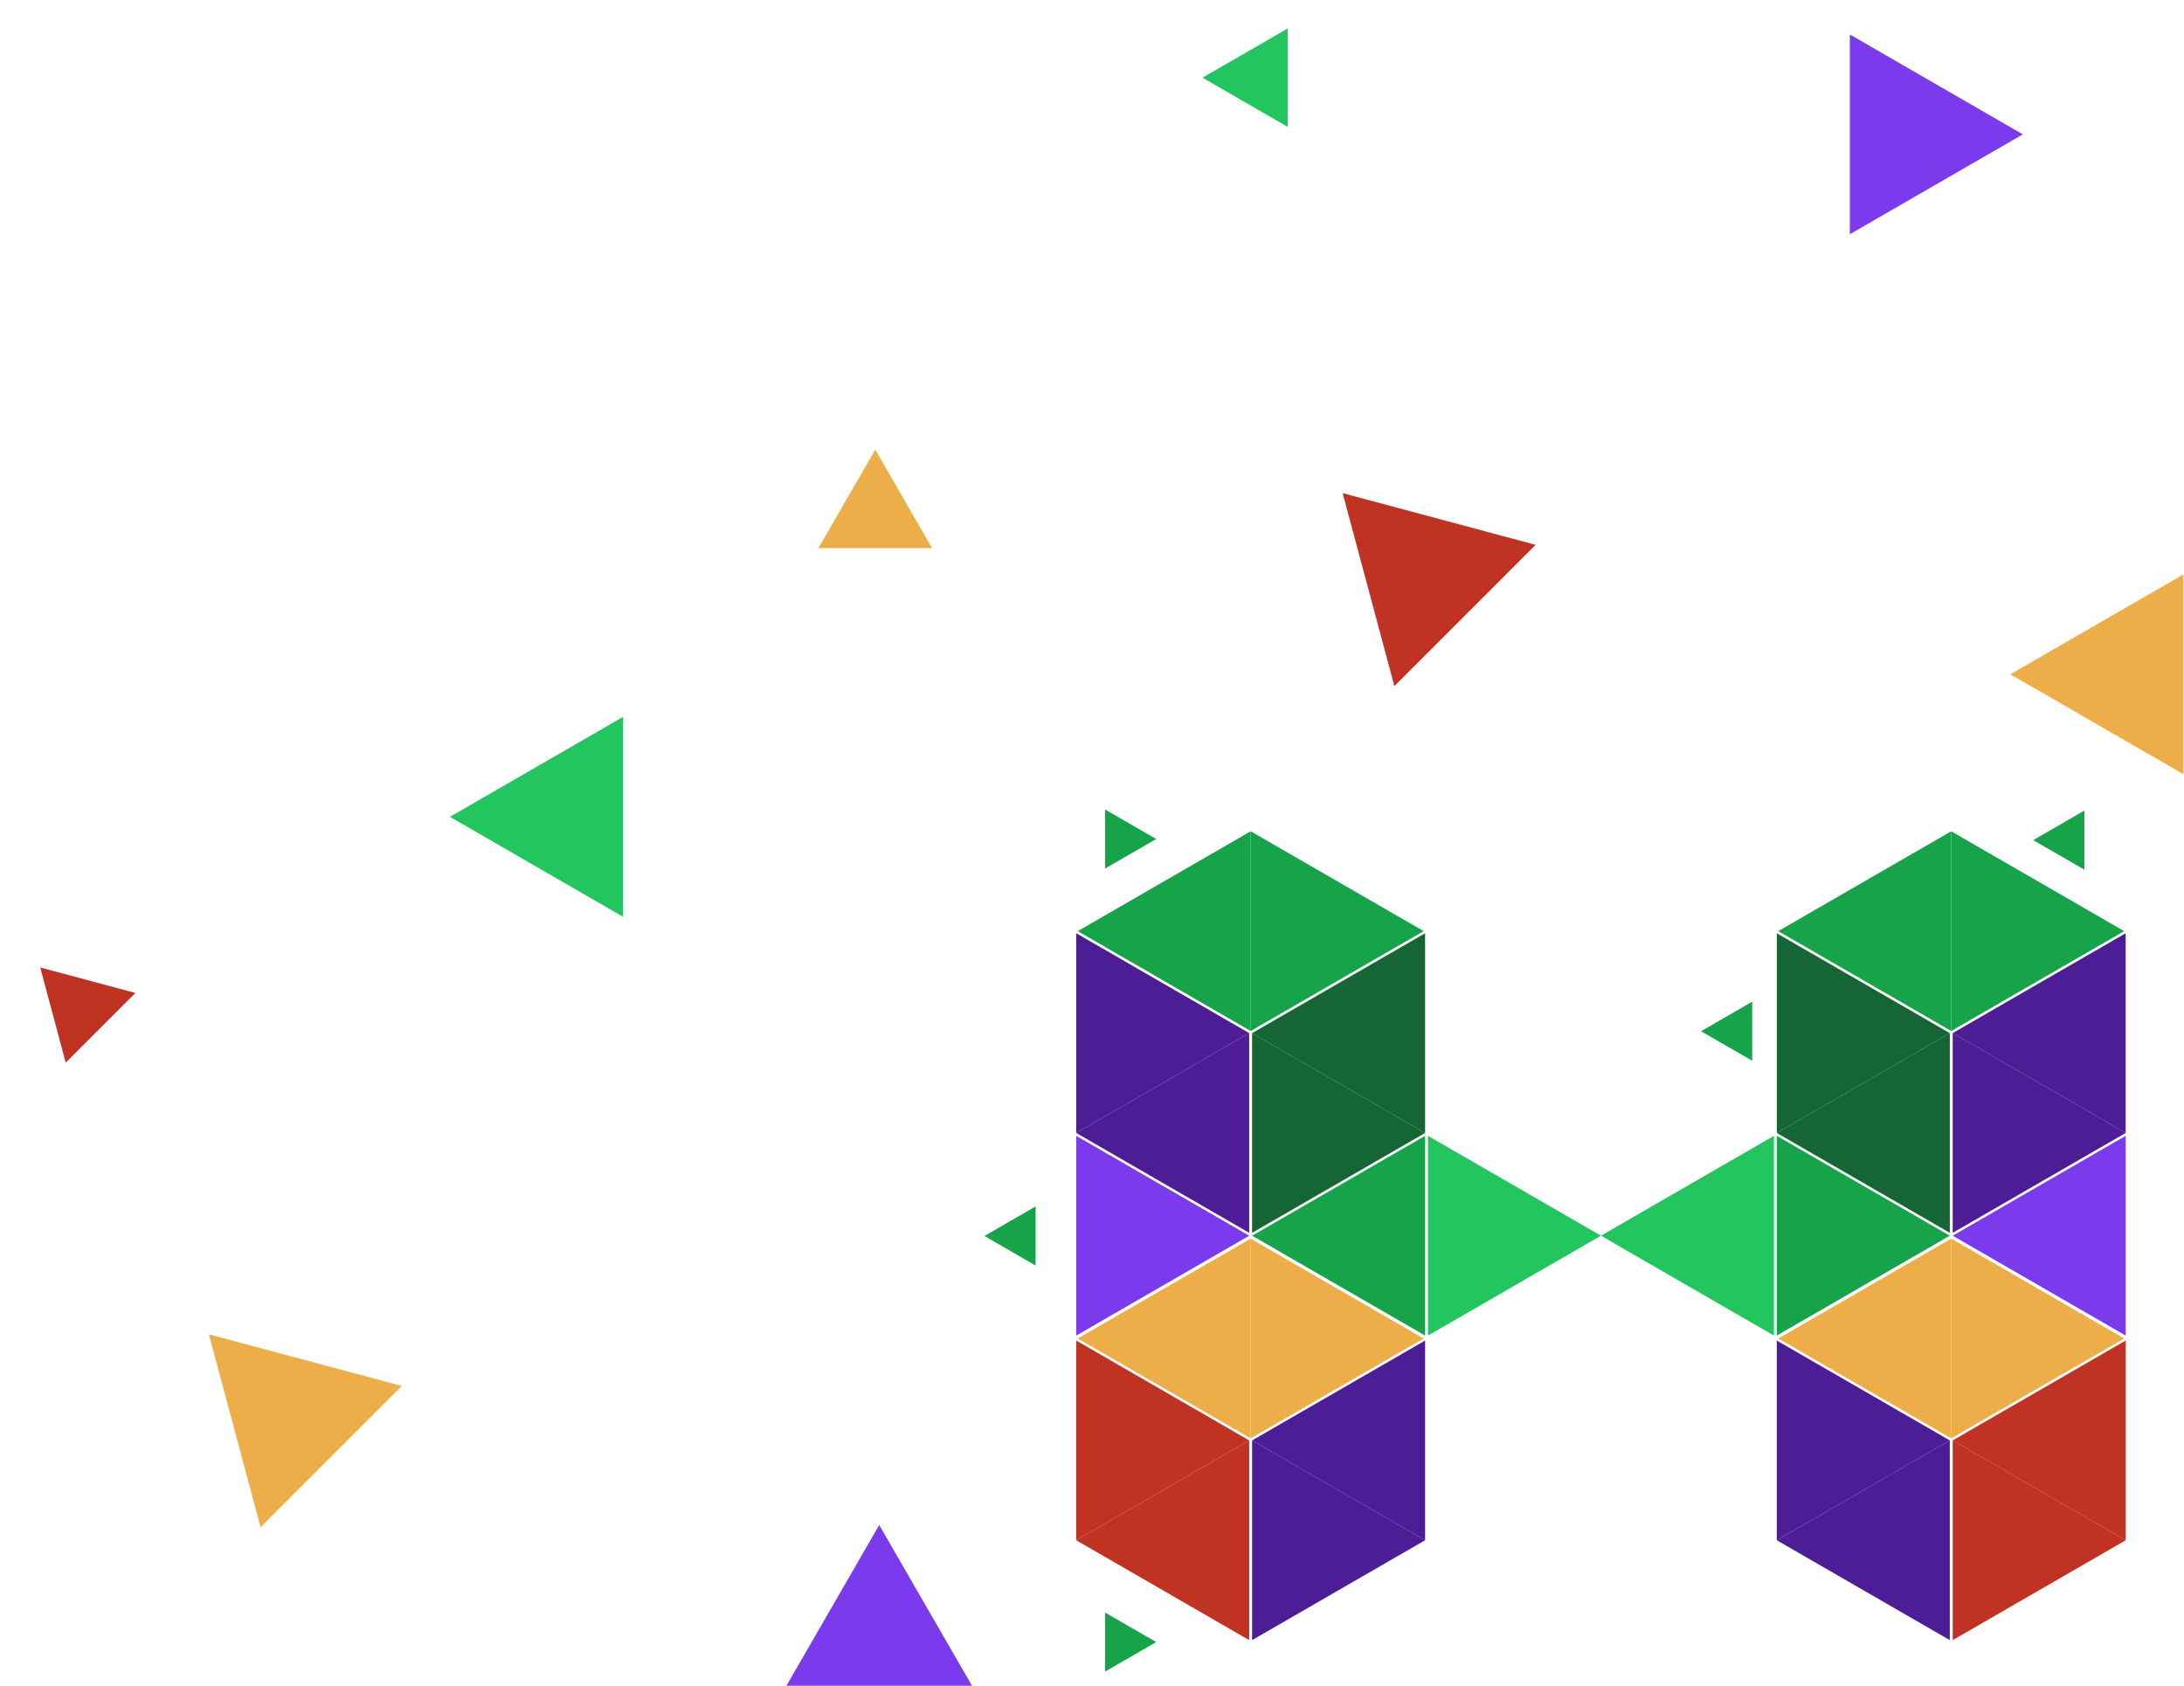 <svg width="960" height="741" viewBox="0 0 960 741" fill="none" xmlns="http://www.w3.org/2000/svg">
<path d="M858.318 543.182L934.354 499.282V587.081L858.318 543.182Z" fill="#7C3AED"/>
<path d="M703.711 543.182L779.747 499.282V587.081L703.711 543.182Z" fill="#22C55E"/>
<path d="M781.003 499.283L857.039 543.183L781.003 587.082L781.003 499.283Z" fill="#16A34A"/>
<path d="M781.002 589.263L781.002 677.062L857.038 633.163L781.002 589.263Z" fill="#4C1D95"/>
<path d="M857.051 633.155L781.014 677.055L857.051 720.954L857.051 633.155Z" fill="#4C1D95"/>
<path d="M858.33 720.956L934.366 677.056L858.33 633.157L858.33 720.956Z" fill="#C03221"/>
<path d="M858.329 633.158L934.365 677.057L934.365 589.258L858.329 633.158Z" fill="#C03221"/>
<path d="M857.685 544.462L933.722 588.361L857.685 632.261L857.685 544.462Z" fill="#EDAE49"/>
<path d="M781.648 588.36L857.684 544.46V632.259L781.648 588.36Z" fill="#EDAE49"/>
<path d="M781.635 409.306L857.671 453.206V365.407L781.635 409.306Z" fill="#16A34A"/>
<path d="M857.67 365.407L857.67 453.206L933.706 409.306L857.67 365.407Z" fill="#16A34A"/>
<path d="M781.013 410.239L781.013 498.038L857.05 454.138L781.013 410.239Z" fill="#166534"/>
<path d="M857.062 454.131L781.026 498.03L857.062 541.93L857.062 454.131Z" fill="#166534"/>
<path d="M858.33 541.915L934.366 498.016L858.33 454.116L858.33 541.915Z" fill="#4C1D95"/>
<path d="M858.329 454.118L934.365 498.017L934.365 410.218L858.329 454.118Z" fill="#4C1D95"/>
<path d="M549.104 543.182L473.068 499.282V587.081L549.104 543.182Z" fill="#7C3AED"/>
<path d="M703.711 543.181L627.675 499.282V587.081L703.711 543.181Z" fill="#22C55E"/>
<path d="M626.419 499.283L550.382 543.183L626.419 587.082L626.419 499.283Z" fill="#16A34A"/>
<path d="M549.092 633.158L473.056 677.057L473.056 589.258L549.092 633.158Z" fill="#C03221"/>
<path d="M549.092 720.956L473.056 677.056L549.092 633.157L549.092 720.956Z" fill="#C03221"/>
<path d="M549.736 544.462L473.7 588.361L549.736 632.261L549.736 544.462Z" fill="#EDAE49"/>
<path d="M625.774 588.36L549.737 544.46V632.259L625.774 588.36Z" fill="#EDAE49"/>
<path d="M626.42 589.263L626.42 677.062L550.383 633.163L626.42 589.263Z" fill="#4C1D95"/>
<path d="M550.371 633.155L626.407 677.055L550.371 720.954L550.371 633.155Z" fill="#4C1D95"/>
<path d="M549.092 541.915L473.056 498.016L549.092 454.116L549.092 541.915Z" fill="#4C1D95"/>
<path d="M549.092 454.118L473.056 498.017L473.056 410.218L549.092 454.118Z" fill="#4C1D95"/>
<path d="M626.408 410.239L626.408 498.038L550.372 454.138L626.408 410.239Z" fill="#166534"/>
<path d="M550.36 454.131L626.396 498.03L550.36 541.93L550.36 454.131Z" fill="#166534"/>
<path d="M625.786 409.306L549.75 453.205V365.406L625.786 409.306Z" fill="#16A34A"/>
<path d="M549.751 365.406L549.751 453.205L473.715 409.306L549.751 365.406Z" fill="#16A34A"/>
<path d="M273.811 402.956L197.775 359.056L273.811 315.157L273.811 402.956Z" fill="#22C55E"/>
<path d="M566.06 55.801L528.56 34.151L566.06 12.5L566.06 55.801Z" fill="#22C55E"/>
<path d="M590.179 216.77L612.903 301.577L674.987 239.494L590.179 216.77Z" fill="#C03221"/>
<path d="M17.678 425.268L28.885 467.094L59.504 436.475L17.678 425.268Z" fill="#C03221"/>
<path d="M430.365 746.402L342.566 746.402L386.466 670.366L430.365 746.402Z" fill="#7C3AED"/>
<path d="M889.156 59.056L813.12 102.956V15.157L889.156 59.056Z" fill="#7C3AED"/>
<path d="M883.674 296.402L959.711 340.301V252.502L883.674 296.402Z" fill="#EDAE49"/>
<path d="M91.81 586.519L114.534 671.326L176.617 609.243L91.81 586.519Z" fill="#EDAE49"/>
<path d="M384.724 197.664L359.724 240.965H409.724L384.724 197.664Z" fill="#EDAE49"/>
<path d="M485.72 381.801L508.22 368.811L485.72 355.821L485.72 381.801Z" fill="#16A34A"/>
<path d="M485.72 734.801L508.22 721.811L485.72 708.821L485.72 734.801Z" fill="#16A34A"/>
<path d="M432.711 543.301L455.211 556.292V530.311L432.711 543.301Z" fill="#16A34A"/>
<path d="M747.711 453.301L770.211 466.292V440.311L747.711 453.301Z" fill="#16A34A"/>
<path d="M893.711 369.301L916.211 382.292V356.311L893.711 369.301Z" fill="#16A34A"/>
</svg>

